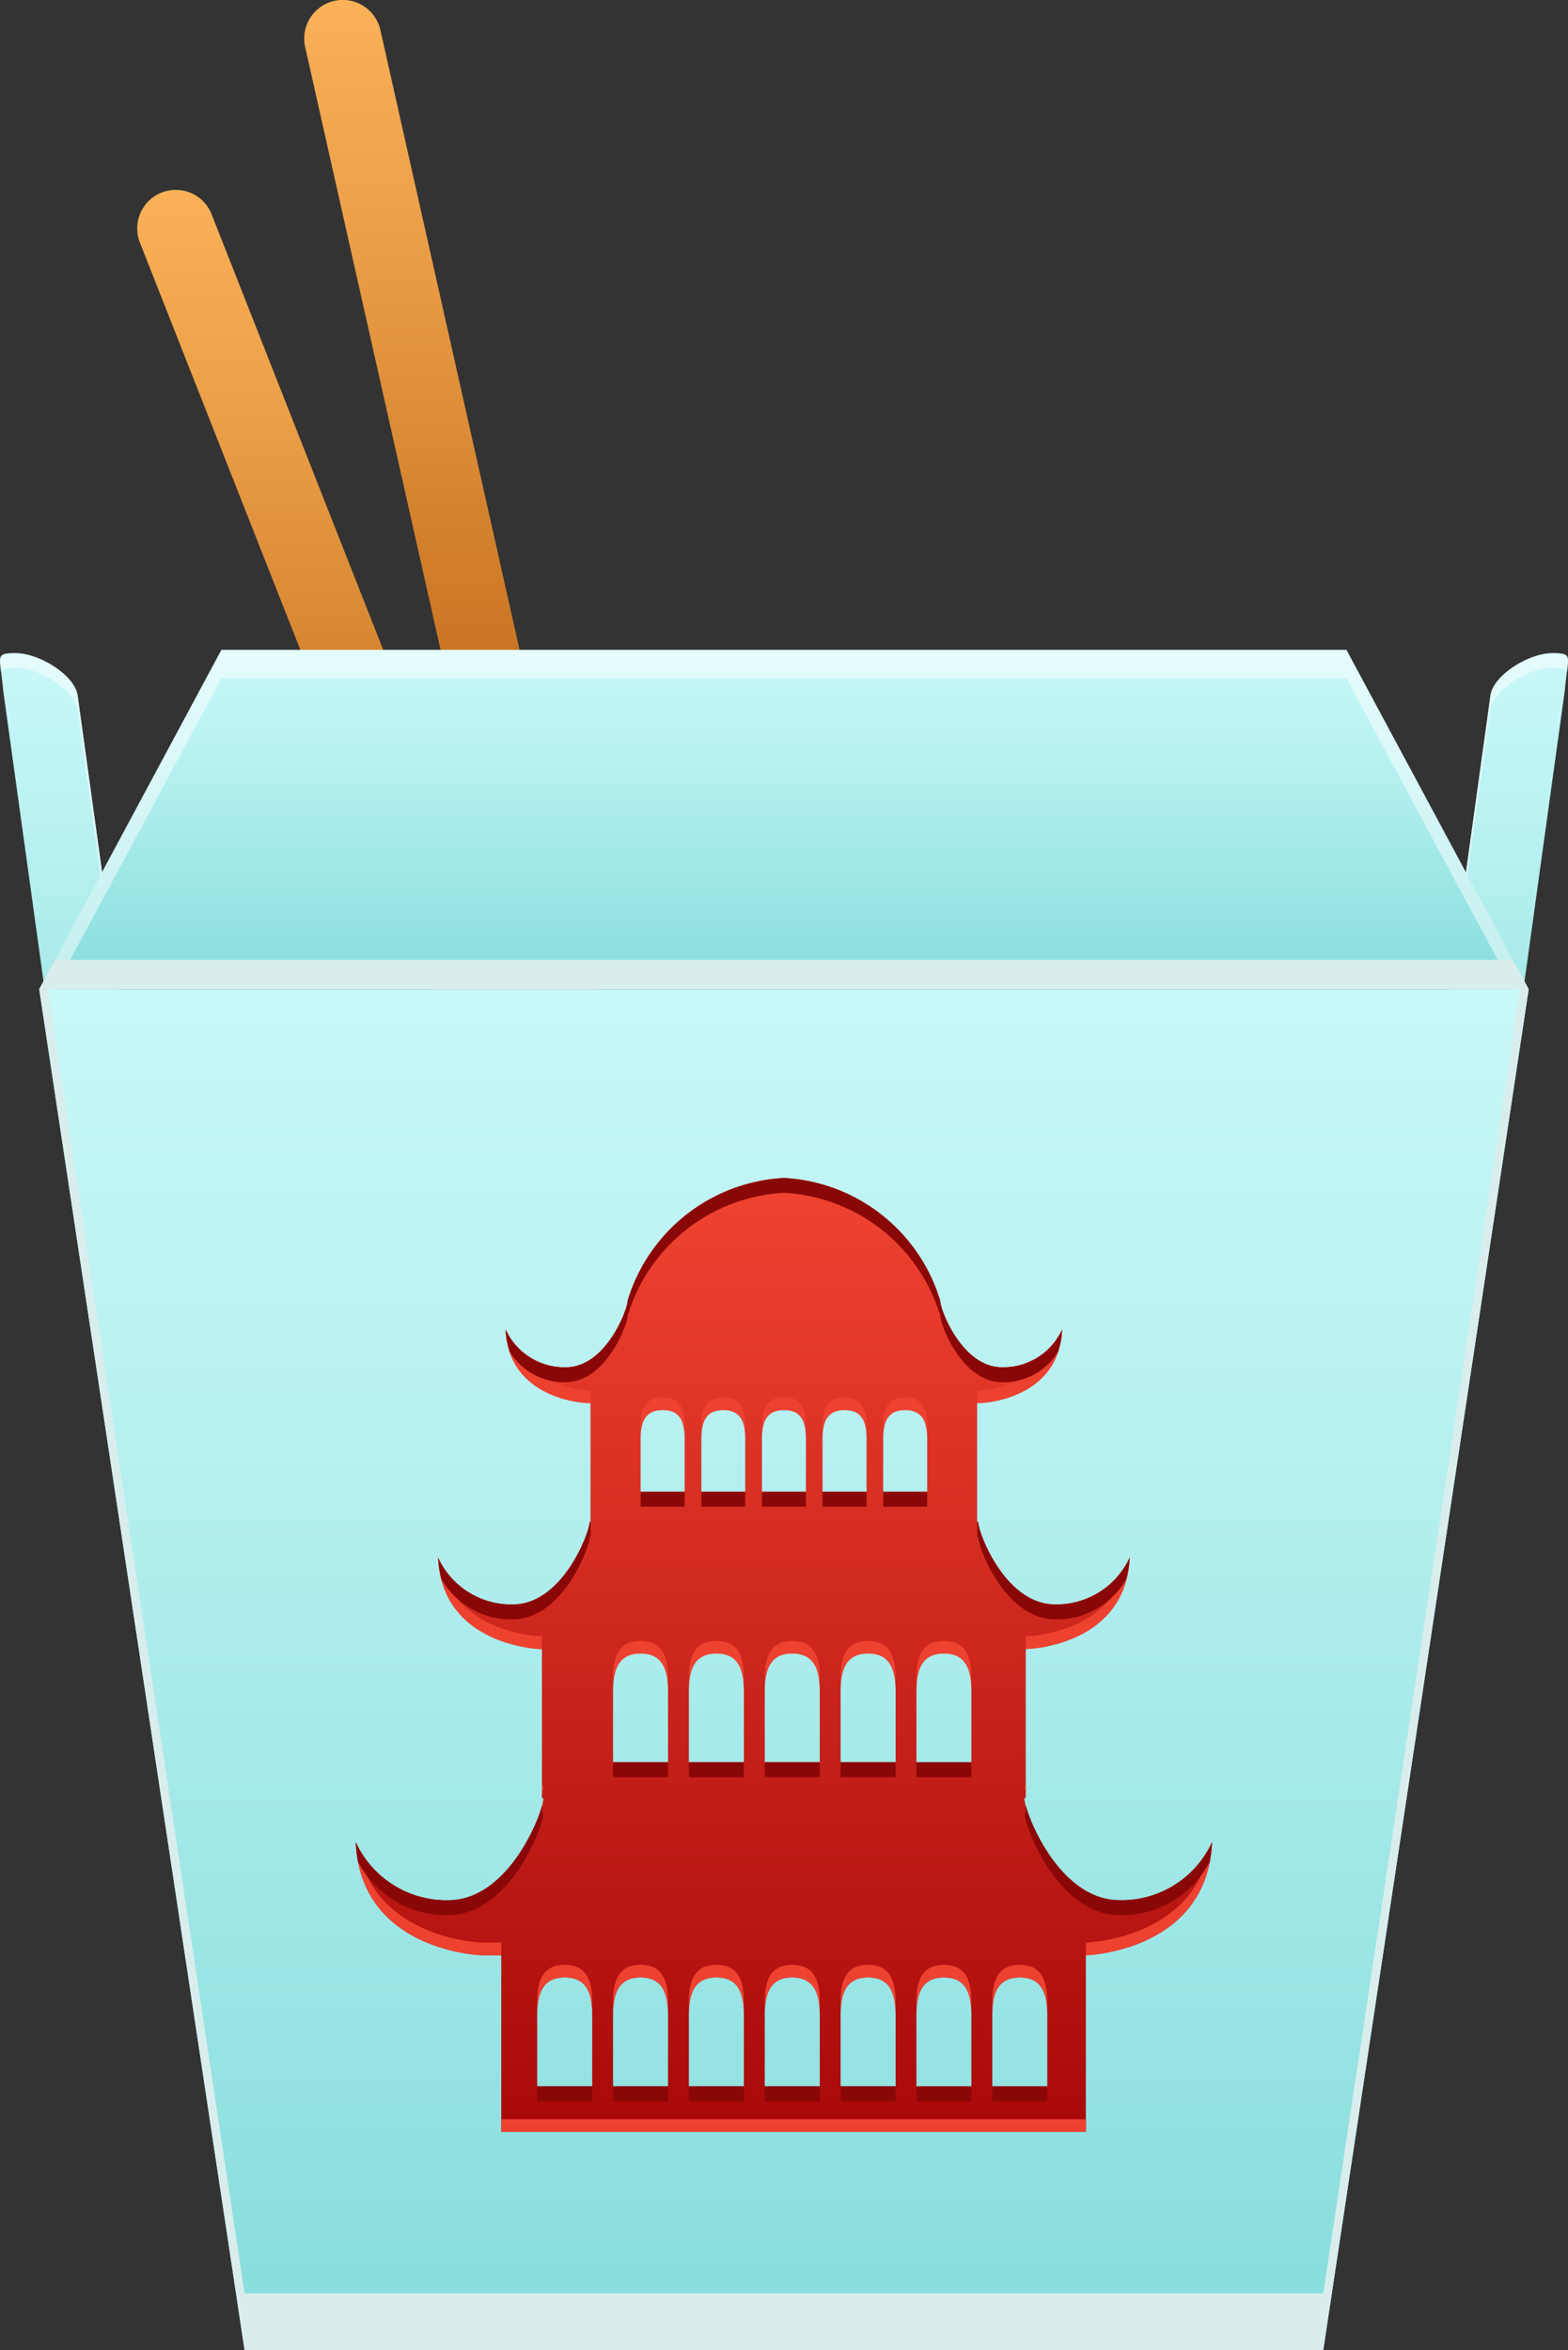 <svg xmlns="http://www.w3.org/2000/svg" xmlns:xlink="http://www.w3.org/1999/xlink" viewBox="0 0 54.654 81.925">
  <rect x="0" y="0" width="54.654" height="81.925" fill="#333333" stroke="none"/>
  <defs>
    <style>
      .cls-1 {
        isolation: isolate;
      }

      .cls-2 {
        fill: url(#linear-gradient);
      }

      .cls-3 {
        fill: url(#linear-gradient-2);
      }

      .cls-4 {
        fill: url(#linear-gradient-3);
      }

      .cls-5 {
        fill: url(#linear-gradient-4);
      }

      .cls-6 {
        fill: #fff;
        opacity: 0.5;
      }

      .cls-12, .cls-6 {
        mix-blend-mode: screen;
      }

      .cls-7 {
        fill: url(#linear-gradient-5);
      }

      .cls-8 {
        fill: #daeded;
      }

      .cls-10, .cls-8 {
        mix-blend-mode: multiply;
      }

      .cls-9 {
        fill: url(#linear-gradient-6);
      }

      .cls-11 {
        fill: #ee4230;
      }

      .cls-13 {
        fill: #8a0707;
      }

      .cls-14 {
        fill: url(#linear-gradient-7);
      }
    </style>
    <linearGradient id="linear-gradient" x1="16.733" y1="45.31" x2="16.733" gradientUnits="userSpaceOnUse">
      <stop offset="0.442" stop-color="#c46d1d"/>
      <stop offset="0.47" stop-color="#c77120"/>
      <stop offset="0.823" stop-color="#ec9f48"/>
      <stop offset="1" stop-color="#fab157"/>
    </linearGradient>
    <linearGradient id="linear-gradient-2" x1="14.11" y1="49.895" x2="14.11" y2="6.565" xlink:href="#linear-gradient"/>
    <linearGradient id="linear-gradient-3" x1="2.637" y1="44.154" x2="2.637" y2="22.767" gradientUnits="userSpaceOnUse">
      <stop offset="0.048" stop-color="#8adede"/>
      <stop offset="0.659" stop-color="#b6f0f0"/>
      <stop offset="1" stop-color="#c9f8f8"/>
    </linearGradient>
    <linearGradient id="linear-gradient-4" x1="52.016" y1="44.154" x2="52.016" y2="22.767" xlink:href="#linear-gradient-3"/>
    <linearGradient id="linear-gradient-5" x1="27.325" y1="81.925" x2="27.325" y2="34.482" xlink:href="#linear-gradient-3"/>
    <linearGradient id="linear-gradient-6" x1="27.323" y1="74.31" x2="27.323" y2="41.06" gradientUnits="userSpaceOnUse">
      <stop offset="0" stop-color="#a80909"/>
      <stop offset="0.861" stop-color="#e63b2b"/>
      <stop offset="1" stop-color="#f04431"/>
    </linearGradient>
    <linearGradient id="linear-gradient-7" x1="27.325" y1="34.482" x2="27.325" y2="22.654" xlink:href="#linear-gradient-3"/>
  </defs>
  <title>Asset 9</title>
  <g class="cls-1">
    <g id="Layer_2" data-name="Layer 2">
      <g id="Layer_1-2" data-name="Layer 1">
        <g>
          <path class="cls-2" d="M21.515,45.31a1.559,1.559,0,0,0,.3-.031,1.342,1.342,0,0,0,1.016-1.6L13.259,1.048a1.344,1.344,0,0,0-2.623.588l9.573,42.623A1.342,1.342,0,0,0,21.515,45.31Z"/>
          <path class="cls-3" d="M22.248,49.888a1.554,1.554,0,0,0,.361-.086,1.344,1.344,0,0,0,.758-1.742L7.355,7.416a1.345,1.345,0,0,0-2.5.986L20.865,49.043A1.347,1.347,0,0,0,22.248,49.888Z"/>
          <path class="cls-4" d="M4,44.154a1.266,1.266,0,0,1-1.256-1.09L.117,24.109C.006,22.863-.2,22.781.5,22.767c.865-.015,2.105.776,2.205,1.471L5.261,42.7a1.268,1.268,0,0,1-1.08,1.437A.953.953,0,0,1,4,44.154Z"/>
          <path class="cls-5" d="M50.656,44.154a1.266,1.266,0,0,0,1.256-1.09l2.625-18.955c.111-1.246.318-1.328-.385-1.342-.863-.015-2.105.776-2.2,1.471L49.392,42.7a1.27,1.27,0,0,0,1.08,1.437A.963.963,0,0,0,50.656,44.154Z"/>
          <path class="cls-6" d="M.5,23.277c.863-.014,2.105.777,2.205,1.471L5.24,43.08a1.217,1.217,0,0,0,.021-.377L2.707,24.238c-.1-.7-1.34-1.486-2.2-1.471-.534.012-.543.061-.467.627C.089,23.3.222,23.283.5,23.277Z"/>
          <path class="cls-6" d="M51.943,24.748c.1-.694,1.344-1.485,2.207-1.471.285.006.416.027.469.127.076-.572.07-.625-.467-.637-.863-.015-2.105.776-2.2,1.471L49.392,42.7a1.307,1.307,0,0,0,.02.349Z"/>
          <polygon class="cls-7" points="27.328 34.482 53.283 34.482 46.123 81.925 27.328 81.925 8.525 81.925 1.367 34.482 27.328 34.482"/>
          <polygon class="cls-8" points="46.123 79.943 27.328 79.943 8.525 79.943 1.666 34.482 1.367 34.482 8.525 81.925 27.328 81.925 46.123 81.925 53.283 34.482 52.984 34.482 46.123 79.943"/>
          <path class="cls-9" d="M12.4,64.216c.168,3.825,4.4,3.94,4.4,3.94h.672V74.31H37.849V68.156s4.225-.115,4.4-3.94A3.476,3.476,0,0,1,39,66.236c-2.163-.023-3.319-3.17-3.293-3.559h.046v-5.2h.067s3.418-.1,3.553-3.182a2.808,2.808,0,0,1-2.62,1.629c-1.748-.021-2.679-2.562-2.658-2.875h-.037V48.908h.1s2.75-.074,2.859-2.561a2.26,2.26,0,0,1-2.107,1.313c-1.405-.016-2.155-2.061-2.139-2.313a6.027,6.027,0,0,0-5.447-4.287,6.03,6.03,0,0,0-5.453,4.287c.015.252-.735,2.3-2.139,2.313a2.261,2.261,0,0,1-2.109-1.313c.109,2.487,2.859,2.561,2.859,2.561h.1v4.144h-.034c.016.313-.914,2.854-2.658,2.875A2.81,2.81,0,0,1,15.271,54.3c.137,3.082,3.553,3.182,3.553,3.182h.066v5.2h.049c.024.389-1.131,3.536-3.291,3.559A3.483,3.483,0,0,1,12.4,64.216ZM23.863,52H22.33V50.121c0-.664.236-.971.771-.971s.762.307.762.971Zm2.113,0H24.447V50.121c0-.664.234-.971.764-.971s.765.307.765.971Zm2.115,0H26.558V50.121c0-.664.235-.971.77-.971s.763.307.763.971Zm2.114,0H28.67V50.121c0-.664.236-.971.769-.971s.766.307.766.971Zm2.113,0H30.785V50.121c0-.664.236-.971.763-.971s.77.307.77.971Zm2.27,18.218c0-.88.293-1.287.957-1.287s.959.407.959,1.287v2.508H34.588Zm-2.645,0c0-.88.295-1.287.959-1.287s.957.407.957,1.287v2.508H31.943Zm0-11.291c0-.884.295-1.293.959-1.293s.957.409.957,1.293v2.5H31.943ZM29.3,70.216c0-.88.3-1.287.959-1.287s.959.407.959,1.287v2.508H29.3Zm0-11.291c0-.884.3-1.293.959-1.293s.959.409.959,1.293v2.5H29.3ZM26.656,70.216c0-.88.3-1.287.957-1.287s.961.407.961,1.287v2.508H26.656Zm0-11.291c0-.884.3-1.293.957-1.293s.961.409.961,1.293v2.5H26.656ZM24.011,70.216c0-.88.3-1.287.961-1.287s.957.407.957,1.287v2.508H24.011Zm0-11.291c0-.884.3-1.293.961-1.293s.957.409.957,1.293v2.5H24.011ZM21.369,70.216c0-.88.3-1.287.959-1.287s.957.407.957,1.287v2.508H21.369Zm0-11.291c0-.884.3-1.293.959-1.293s.957.409.957,1.293v2.5H21.369ZM18.724,70.216c0-.88.3-1.287.961-1.287s.957.407.957,1.287v2.508H18.724Z"/>
          <g class="cls-10">
            <path class="cls-11" d="M27.613,68.49c-.662,0-.957.4-.957,1.287v.439c0-.88.3-1.287.957-1.287s.961.407.961,1.287v-.439C28.574,68.894,28.279,68.49,27.613,68.49Z"/>
            <path class="cls-11" d="M23.1,48.711c-.535,0-.771.306-.771.968v.442c0-.664.236-.971.771-.971s.762.307.762.971v-.442C23.863,49.017,23.629,48.711,23.1,48.711Z"/>
            <path class="cls-11" d="M22.328,57.2c-.664,0-.959.406-.959,1.291v.439c0-.884.3-1.293.959-1.293s.957.409.957,1.293v-.439C23.285,57.6,22.99,57.2,22.328,57.2Z"/>
            <path class="cls-11" d="M27.613,57.2c-.662,0-.957.406-.957,1.291v.439c0-.884.3-1.293.957-1.293s.961.409.961,1.293v-.439C28.574,57.6,28.279,57.2,27.613,57.2Z"/>
            <path class="cls-11" d="M31.548,48.711c-.527,0-.763.306-.763.968v.442c0-.664.236-.971.763-.971s.77.307.77.971v-.442C32.318,49.017,32.08,48.711,31.548,48.711Z"/>
            <path class="cls-11" d="M24.972,57.2c-.666,0-.961.406-.961,1.291v.439c0-.884.3-1.293.961-1.293s.957.409.957,1.293v-.439C25.929,57.6,25.634,57.2,24.972,57.2Z"/>
            <path class="cls-11" d="M25.211,48.711c-.53,0-.764.306-.764.968v.442c0-.664.234-.971.764-.971s.765.307.765.971v-.442C25.976,49.017,25.74,48.711,25.211,48.711Z"/>
            <path class="cls-11" d="M29.439,48.711c-.533,0-.769.306-.769.968v.442c0-.664.236-.971.769-.971s.766.307.766.971v-.442C30.205,49.017,29.968,48.711,29.439,48.711Z"/>
            <path class="cls-11" d="M24.972,68.49c-.666,0-.961.4-.961,1.287v.439c0-.88.3-1.287.961-1.287s.957.407.957,1.287v-.439C25.929,68.894,25.634,68.49,24.972,68.49Z"/>
            <path class="cls-11" d="M18.939,62.24H18.89v.267A1.033,1.033,0,0,0,18.939,62.24Z"/>
            <path class="cls-11" d="M19.685,68.49c-.664,0-.961.4-.961,1.287v.439c0-.88.3-1.287.961-1.287s.957.407.957,1.287v-.439C20.642,68.894,20.347,68.49,19.685,68.49Z"/>
            <path class="cls-11" d="M22.328,68.49c-.664,0-.959.4-.959,1.287v.439c0-.88.3-1.287.959-1.287s.957.407.957,1.287v-.439C23.285,68.894,22.99,68.49,22.328,68.49Z"/>
            <path class="cls-11" d="M27.328,48.711c-.535,0-.77.306-.77.968v.442c0-.664.235-.971.77-.971s.763.307.763.971v-.442C28.091,49.017,27.855,48.711,27.328,48.711Z"/>
            <path class="cls-11" d="M18.824,57.48h.066v-.441h-.066s-2.967-.088-3.479-2.594c-.045-.084-.074-.147-.074-.147C15.408,57.38,18.824,57.48,18.824,57.48Z"/>
            <path class="cls-11" d="M20.486,48.908h.1v-.44h-.1s-2.2-.076-2.734-1.888a1.825,1.825,0,0,1-.125-.233C17.736,48.834,20.486,48.908,20.486,48.908Z"/>
            <path class="cls-11" d="M17.472,67.716H16.8s-3.787-.109-4.334-3.365c-.039-.078-.064-.135-.064-.135.168,3.825,4.4,3.94,4.4,3.94h.672Z"/>
            <path class="cls-11" d="M35.545,68.49c-.664,0-.957.4-.957,1.287v.439c0-.88.293-1.287.957-1.287s.959.407.959,1.287v-.439C36.5,68.894,36.209,68.49,35.545,68.49Z"/>
            <path class="cls-11" d="M37.849,67.716v.44s4.225-.115,4.4-3.94c0,0-.026.057-.065.135C41.631,67.607,37.849,67.716,37.849,67.716Z"/>
            <rect class="cls-11" x="17.472" y="73.871" width="20.377" height="0.439"/>
            <path class="cls-11" d="M35.824,57.039h-.067v.441h.067s3.418-.1,3.553-3.182c0,0-.03.063-.075.143C38.789,56.951,35.824,57.039,35.824,57.039Z"/>
            <path class="cls-11" d="M32.9,68.49c-.664,0-.959.4-.959,1.287v.439c0-.88.295-1.287.959-1.287s.957.407.957,1.287v-.439C33.859,68.894,33.566,68.49,32.9,68.49Z"/>
            <path class="cls-11" d="M35.711,62.24a1.057,1.057,0,0,0,.046.264V62.24Z"/>
            <path class="cls-11" d="M30.257,57.2c-.664,0-.959.406-.959,1.291v.439c0-.884.3-1.293.959-1.293s.959.409.959,1.293v-.439C31.216,57.6,30.92,57.2,30.257,57.2Z"/>
            <path class="cls-11" d="M32.9,57.2c-.664,0-.959.406-.959,1.291v.439c0-.884.295-1.293.959-1.293s.957.409.957,1.293v-.439C33.859,57.6,33.566,57.2,32.9,57.2Z"/>
            <path class="cls-11" d="M34.162,48.468h-.1v.44h.1s2.75-.074,2.859-2.561a2.166,2.166,0,0,1-.127.235C36.365,48.392,34.162,48.468,34.162,48.468Z"/>
            <path class="cls-11" d="M30.257,68.49c-.664,0-.959.4-.959,1.287v.439c0-.88.3-1.287.959-1.287s.959.407.959,1.287v-.439C31.216,68.894,30.92,68.49,30.257,68.49Z"/>
          </g>
          <g class="cls-12">
            <path class="cls-13" d="M24.972,73.244h.957v-.52H24.011v.52Z"/>
            <path class="cls-13" d="M27.328,52.519h.763V52H26.558v.521Z"/>
            <path class="cls-13" d="M24.972,61.949h.957v-.522H24.011v.522Z"/>
            <path class="cls-13" d="M28.574,61.427H26.656v.522h1.918Z"/>
            <path class="cls-13" d="M27.613,73.244h.961v-.52H26.656v.52Z"/>
            <path class="cls-13" d="M25.211,52.519h.765V52H24.447v.521Z"/>
            <path class="cls-13" d="M35.757,62.943V63.2h-.046c-.026.385,1.13,3.533,3.293,3.556a3.447,3.447,0,0,0,3.162-1.863,4.265,4.265,0,0,0,.078-.676A3.476,3.476,0,0,1,39,66.236C37.111,66.214,35.992,63.81,35.757,62.943Z"/>
            <path class="cls-13" d="M19.685,73.244h.957v-.52H18.724v.52Z"/>
            <path class="cls-13" d="M23.1,52.519h.762V52H22.33v.521Z"/>
            <path class="cls-13" d="M22.328,61.949h.957v-.522H21.369v.522Z"/>
            <path class="cls-13" d="M22.328,73.244h.957v-.52H21.369v.52Z"/>
            <path class="cls-13" d="M17.894,56.447c1.744-.022,2.674-2.563,2.658-2.875h.034v-.52h-.034c.016.313-.914,2.854-2.658,2.875A2.81,2.81,0,0,1,15.271,54.3a3.745,3.745,0,0,0,.115.743A2.787,2.787,0,0,0,17.894,56.447Z"/>
            <path class="cls-13" d="M35.545,73.244H36.5v-.52H34.588v.52Z"/>
            <path class="cls-13" d="M34.1,53.052h-.037v.52H34.1c-.021.312.91,2.853,2.658,2.875a2.774,2.774,0,0,0,2.5-1.406,3.554,3.554,0,0,0,.118-.743,2.808,2.808,0,0,1-2.62,1.629C35.009,55.906,34.078,53.365,34.1,53.052Z"/>
            <path class="cls-13" d="M15.648,66.755c2.16-.023,3.315-3.171,3.291-3.556H18.89v-.25c-.236.863-1.355,3.265-3.242,3.287a3.483,3.483,0,0,1-3.246-2.02,4.8,4.8,0,0,0,.076.676A3.453,3.453,0,0,0,15.648,66.755Z"/>
            <path class="cls-13" d="M29.439,52.519h.766V52H28.67v.521Z"/>
            <path class="cls-13" d="M19.736,48.179c1.4-.015,2.154-2.058,2.139-2.31a6.034,6.034,0,0,1,5.453-4.291,6.03,6.03,0,0,1,5.447,4.291c-.016.252.734,2.3,2.139,2.31a2.224,2.224,0,0,0,1.961-1.049,2.819,2.819,0,0,0,.146-.783,2.26,2.26,0,0,1-2.107,1.313c-1.405-.016-2.155-2.061-2.139-2.313a6.027,6.027,0,0,0-5.447-4.287,6.03,6.03,0,0,0-5.453,4.287c.015.252-.735,2.3-2.139,2.313a2.261,2.261,0,0,1-2.109-1.313,2.714,2.714,0,0,0,.146.783A2.225,2.225,0,0,0,19.736,48.179Z"/>
            <path class="cls-13" d="M32.9,73.244h.957v-.52H31.943v.52Z"/>
            <path class="cls-13" d="M31.548,52.519h.77V52H30.785v.521Z"/>
            <path class="cls-13" d="M33.859,61.427H31.943v.522h1.916Z"/>
            <path class="cls-13" d="M31.216,61.427H29.3v.522h1.918Z"/>
            <path class="cls-13" d="M30.257,73.244h.959v-.52H29.3v.52Z"/>
          </g>
          <polygon class="cls-14" points="46.931 22.654 27.324 22.654 7.718 22.654 1.367 34.482 27.322 34.482 27.328 34.482 53.283 34.482 46.931 22.654"/>
          <polygon class="cls-6" points="7.718 23.644 27.324 23.644 46.931 23.644 52.752 34.482 53.283 34.482 46.931 22.654 27.324 22.654 7.718 22.654 1.367 34.482 1.898 34.482 7.718 23.644"/>
          <polygon class="cls-8" points="27.328 33.461 27.322 33.461 1.916 33.461 1.367 34.482 27.322 34.482 27.328 34.482 53.283 34.482 52.734 33.461 27.328 33.461"/>
        </g>
      </g>
    </g>
  </g>
</svg>
